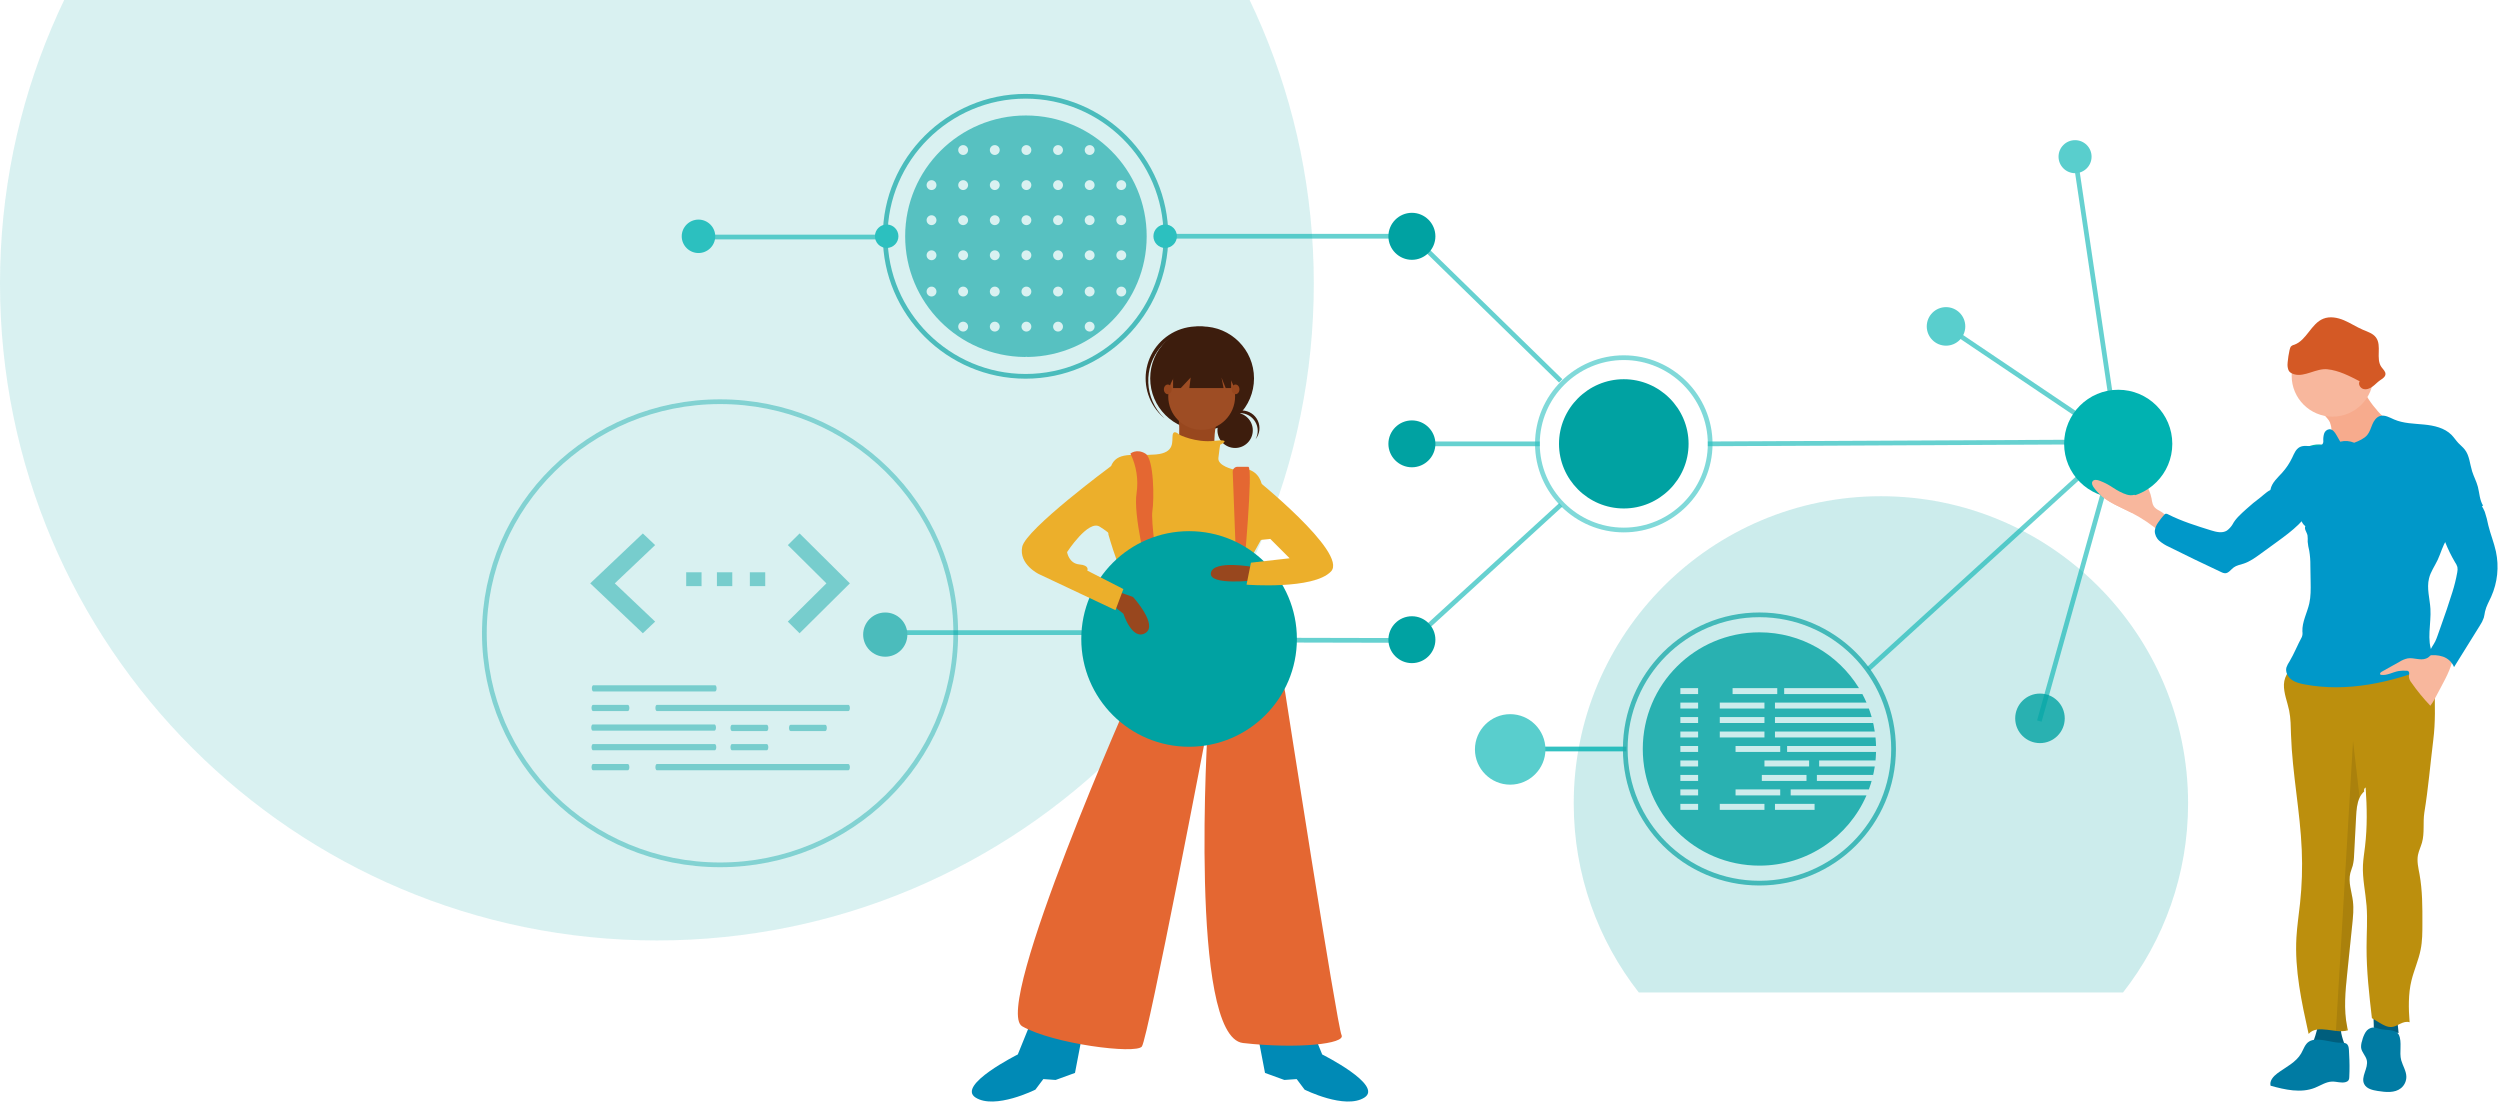 <svg width="529" height="234" viewBox="0 0 529 234" fill="none" xmlns="http://www.w3.org/2000/svg">
<path opacity="0.15" fill-rule="evenodd" clip-rule="evenodd" d="M139 199C215.768 199 278 136.768 278 60C278 -16.768 215.768 -79 139 -79C62.232 -79 0 -16.768 0 60C0 136.768 62.232 199 139 199Z" fill="#00A2A2"/>
<path opacity="0.2" fill-rule="evenodd" clip-rule="evenodd" d="M449.238 210C457.861 198.97 463 185.085 463 170C463 134.101 433.899 105 398 105C362.101 105 333 134.101 333 170C333 185.085 338.139 198.97 346.762 210H449.238Z" fill="#00A2A2"/>
<path opacity="0.6" d="M361.874 93.918L448.057 93.503" stroke="#00B2B1" stroke-linecap="square"/>
<path opacity="0.6" d="M395.677 141.259L448.057 93.503" stroke="#00B2B1" stroke-linecap="square"/>
<path opacity="0.8" d="M343.628 158.486H316.278" stroke="#00B2B1" stroke-linecap="square"/>
<path opacity="0.6" d="M247.49 133.862H187.171" stroke="#00B2B1" stroke-linecap="square"/>
<path opacity="0.6" d="M431.659 152.095L448.057 93.503" stroke="#00B2B1" stroke-linecap="square"/>
<path opacity="0.6" d="M439.082 33.152L448.056 93.503" stroke="#00B2B1" stroke-linecap="square"/>
<path opacity="0.6" d="M411.779 69.066L448.057 93.503" stroke="#00B2B1" stroke-linecap="square"/>
<path opacity="0.6" d="M329.885 80.243L298.913 49.987H246.549" stroke="#00B2B1" stroke-linecap="square"/>
<path opacity="0.6" d="M186.987 50.155H148.034" stroke="#00B2B1" stroke-linecap="square"/>
<path opacity="0.6" d="M329.885 107.176L298.874 135.52L251.612 135.411" stroke="#00B2B1" stroke-linecap="square"/>
<path opacity="0.6" d="M325.315 93.918H298.757" stroke="#00B2B1" stroke-linecap="square"/>
<path fill-rule="evenodd" clip-rule="evenodd" d="M298.758 98.878C296.023 98.878 293.785 96.645 293.785 93.917C293.785 91.189 296.023 88.957 298.758 88.957C301.493 88.957 303.73 91.189 303.73 93.917C303.73 96.645 301.493 98.878 298.758 98.878Z" fill="#00A2A2"/>
<path fill-rule="evenodd" clip-rule="evenodd" d="M298.758 140.318C296.023 140.318 293.785 138.085 293.785 135.357C293.785 132.629 296.023 130.397 298.758 130.397C301.493 130.397 303.73 132.629 303.73 135.357C303.73 138.085 301.493 140.318 298.758 140.318Z" fill="#00A2A2"/>
<path fill-rule="evenodd" clip-rule="evenodd" d="M298.758 54.977C296.023 54.977 293.785 52.739 293.785 50.004C293.785 47.269 296.023 45.031 298.758 45.031C301.493 45.031 303.73 47.269 303.73 50.004C303.73 52.739 301.493 54.977 298.758 54.977Z" fill="#00A2A2"/>
<path fill-rule="evenodd" clip-rule="evenodd" d="M343.594 107.592C336.054 107.592 329.884 101.439 329.884 93.917C329.884 86.396 336.054 80.242 343.594 80.242C351.134 80.242 357.303 86.396 357.303 93.917C357.303 101.439 351.134 107.592 343.594 107.592Z" fill="#00A2A2"/>
<path opacity="0.6" fill-rule="evenodd" clip-rule="evenodd" d="M343.593 112.15C333.54 112.15 325.314 103.945 325.314 93.917C325.314 83.889 333.54 75.684 343.593 75.684C353.647 75.684 361.872 83.889 361.872 93.917C361.872 103.945 353.647 112.15 343.593 112.15Z" stroke="#2CC0BF"/>
<path opacity="0.6" fill-rule="evenodd" clip-rule="evenodd" d="M217.487 75.537C217.392 75.509 217.291 75.494 217.187 75.494C217.08 75.494 216.976 75.51 216.879 75.54C202.861 75.429 191.532 64.031 191.532 49.987C191.532 35.875 202.972 24.434 217.085 24.434C231.198 24.434 242.638 35.875 242.638 49.987C242.638 63.966 231.414 75.323 217.487 75.537ZM229.529 69.114C229.529 68.538 229.996 68.071 230.572 68.071C231.148 68.071 231.615 68.538 231.615 69.114C231.615 69.69 231.148 70.157 230.572 70.157C229.996 70.157 229.529 69.69 229.529 69.114ZM203.803 68.071C203.227 68.071 202.76 68.538 202.76 69.114C202.76 69.69 203.227 70.157 203.803 70.157C204.379 70.157 204.846 69.69 204.846 69.114C204.846 68.538 204.379 68.071 203.803 68.071ZM210.495 68.071C209.919 68.071 209.452 68.538 209.452 69.114C209.452 69.69 209.919 70.157 210.495 70.157C211.071 70.157 211.538 69.69 211.538 69.114C211.538 68.538 211.071 68.071 210.495 68.071ZM222.837 69.114C222.837 68.538 223.303 68.071 223.88 68.071C224.456 68.071 224.923 68.538 224.923 69.114C224.923 69.69 224.456 70.157 223.88 70.157C223.303 70.157 222.837 69.69 222.837 69.114ZM216.144 69.114C216.144 68.538 216.611 68.071 217.187 68.071C217.763 68.071 218.23 68.538 218.23 69.114C218.23 69.69 217.763 70.157 217.187 70.157C216.611 70.157 216.144 69.69 216.144 69.114ZM210.495 60.649C209.919 60.649 209.452 61.116 209.452 61.692C209.452 62.268 209.919 62.735 210.495 62.735C211.071 62.735 211.538 62.268 211.538 61.692C211.538 61.116 211.071 60.649 210.495 60.649ZM202.76 61.692C202.76 61.116 203.227 60.649 203.803 60.649C204.379 60.649 204.846 61.116 204.846 61.692C204.846 62.268 204.379 62.735 203.803 62.735C203.227 62.735 202.76 62.268 202.76 61.692ZM197.111 60.649C196.535 60.649 196.068 61.116 196.068 61.692C196.068 62.268 196.535 62.735 197.111 62.735C197.687 62.735 198.154 62.268 198.154 61.692C198.154 61.116 197.687 60.649 197.111 60.649ZM222.837 61.692C222.837 61.116 223.303 60.649 223.88 60.649C224.456 60.649 224.923 61.116 224.923 61.692C224.923 62.268 224.456 62.735 223.88 62.735C223.303 62.735 222.837 62.268 222.837 61.692ZM217.187 60.649C216.611 60.649 216.144 61.116 216.144 61.692C216.144 62.268 216.611 62.735 217.187 62.735C217.763 62.735 218.23 62.268 218.23 61.692C218.23 61.116 217.763 60.649 217.187 60.649ZM236.221 61.692C236.221 61.116 236.688 60.649 237.264 60.649C237.84 60.649 238.307 61.116 238.307 61.692C238.307 62.268 237.84 62.735 237.264 62.735C236.688 62.735 236.221 62.268 236.221 61.692ZM230.572 60.649C229.996 60.649 229.529 61.116 229.529 61.692C229.529 62.268 229.996 62.735 230.572 62.735C231.148 62.735 231.615 62.268 231.615 61.692C231.615 61.116 231.148 60.649 230.572 60.649ZM209.452 54.015C209.452 53.439 209.919 52.972 210.495 52.972C211.071 52.972 211.538 53.439 211.538 54.015C211.538 54.591 211.071 55.058 210.495 55.058C209.919 55.058 209.452 54.591 209.452 54.015ZM203.803 52.972C203.227 52.972 202.76 53.439 202.76 54.015C202.76 54.591 203.227 55.058 203.803 55.058C204.379 55.058 204.846 54.591 204.846 54.015C204.846 53.439 204.379 52.972 203.803 52.972ZM196.068 54.015C196.068 53.439 196.535 52.972 197.111 52.972C197.687 52.972 198.154 53.439 198.154 54.015C198.154 54.591 197.687 55.058 197.111 55.058C196.535 55.058 196.068 54.591 196.068 54.015ZM223.88 52.972C223.303 52.972 222.837 53.439 222.837 54.015C222.837 54.591 223.303 55.058 223.88 55.058C224.456 55.058 224.923 54.591 224.923 54.015C224.923 53.439 224.456 52.972 223.88 52.972ZM216.144 54.015C216.144 53.439 216.611 52.972 217.187 52.972C217.763 52.972 218.23 53.439 218.23 54.015C218.23 54.591 217.763 55.058 217.187 55.058C216.611 55.058 216.144 54.591 216.144 54.015ZM237.264 52.972C236.688 52.972 236.221 53.439 236.221 54.015C236.221 54.591 236.688 55.058 237.264 55.058C237.84 55.058 238.307 54.591 238.307 54.015C238.307 53.439 237.84 52.972 237.264 52.972ZM229.529 54.015C229.529 53.439 229.996 52.972 230.572 52.972C231.148 52.972 231.615 53.439 231.615 54.015C231.615 54.591 231.148 55.058 230.572 55.058C229.996 55.058 229.529 54.591 229.529 54.015ZM210.495 45.549C209.919 45.549 209.452 46.016 209.452 46.592C209.452 47.169 209.919 47.635 210.495 47.635C211.071 47.635 211.538 47.169 211.538 46.592C211.538 46.016 211.071 45.549 210.495 45.549ZM202.76 46.592C202.76 46.016 203.227 45.549 203.803 45.549C204.379 45.549 204.846 46.016 204.846 46.592C204.846 47.169 204.379 47.635 203.803 47.635C203.227 47.635 202.76 47.169 202.76 46.592ZM197.111 45.549C196.535 45.549 196.068 46.016 196.068 46.592C196.068 47.169 196.535 47.635 197.111 47.635C197.687 47.635 198.154 47.169 198.154 46.592C198.154 46.016 197.687 45.549 197.111 45.549ZM222.837 46.592C222.837 46.016 223.303 45.549 223.88 45.549C224.456 45.549 224.923 46.016 224.923 46.592C224.923 47.169 224.456 47.635 223.88 47.635C223.303 47.635 222.837 47.169 222.837 46.592ZM217.187 45.549C216.611 45.549 216.144 46.016 216.144 46.592C216.144 47.169 216.611 47.635 217.187 47.635C217.763 47.635 218.23 47.169 218.23 46.592C218.23 46.016 217.763 45.549 217.187 45.549ZM236.221 46.592C236.221 46.016 236.688 45.549 237.264 45.549C237.84 45.549 238.307 46.016 238.307 46.592C238.307 47.169 237.84 47.635 237.264 47.635C236.688 47.635 236.221 47.169 236.221 46.592ZM230.572 45.549C229.996 45.549 229.529 46.016 229.529 46.592C229.529 47.169 229.996 47.635 230.572 47.635C231.148 47.635 231.615 47.169 231.615 46.592C231.615 46.016 231.148 45.549 230.572 45.549ZM209.452 39.17C209.452 38.594 209.919 38.127 210.495 38.127C211.071 38.127 211.538 38.594 211.538 39.17C211.538 39.746 211.071 40.213 210.495 40.213C209.919 40.213 209.452 39.746 209.452 39.17ZM203.803 38.127C203.227 38.127 202.76 38.594 202.76 39.17C202.76 39.746 203.227 40.213 203.803 40.213C204.379 40.213 204.846 39.746 204.846 39.17C204.846 38.594 204.379 38.127 203.803 38.127ZM196.068 39.17C196.068 38.594 196.535 38.127 197.111 38.127C197.687 38.127 198.154 38.594 198.154 39.17C198.154 39.746 197.687 40.213 197.111 40.213C196.535 40.213 196.068 39.746 196.068 39.17ZM223.88 38.127C223.303 38.127 222.837 38.594 222.837 39.17C222.837 39.746 223.303 40.213 223.88 40.213C224.456 40.213 224.923 39.746 224.923 39.17C224.923 38.594 224.456 38.127 223.88 38.127ZM216.144 39.17C216.144 38.594 216.611 38.127 217.187 38.127C217.763 38.127 218.23 38.594 218.23 39.17C218.23 39.746 217.763 40.213 217.187 40.213C216.611 40.213 216.144 39.746 216.144 39.17ZM237.264 38.127C236.688 38.127 236.221 38.594 236.221 39.17C236.221 39.746 236.688 40.213 237.264 40.213C237.84 40.213 238.307 39.746 238.307 39.17C238.307 38.594 237.84 38.127 237.264 38.127ZM229.529 39.17C229.529 38.594 229.996 38.127 230.572 38.127C231.148 38.127 231.615 38.594 231.615 39.17C231.615 39.746 231.148 40.213 230.572 40.213C229.996 40.213 229.529 39.746 229.529 39.17ZM210.495 30.705C209.919 30.705 209.452 31.172 209.452 31.748C209.452 32.324 209.919 32.791 210.495 32.791C211.071 32.791 211.538 32.324 211.538 31.748C211.538 31.172 211.071 30.705 210.495 30.705ZM202.76 31.748C202.76 31.172 203.227 30.705 203.803 30.705C204.379 30.705 204.846 31.172 204.846 31.748C204.846 32.324 204.379 32.791 203.803 32.791C203.227 32.791 202.76 32.324 202.76 31.748ZM222.837 31.748C222.837 31.172 223.303 30.705 223.88 30.705C224.456 30.705 224.923 31.172 224.923 31.748C224.923 32.324 224.456 32.791 223.88 32.791C223.303 32.791 222.837 32.324 222.837 31.748ZM217.187 30.705C216.611 30.705 216.144 31.172 216.144 31.748C216.144 32.324 216.611 32.791 217.187 32.791C217.763 32.791 218.23 32.324 218.23 31.748C218.23 31.172 217.763 30.705 217.187 30.705ZM230.572 30.705C229.996 30.705 229.529 31.172 229.529 31.748C229.529 32.324 229.996 32.791 230.572 32.791C231.148 32.791 231.615 32.324 231.615 31.748C231.615 31.172 231.148 30.705 230.572 30.705Z" fill="#00A2A2"/>
<path fill-rule="evenodd" clip-rule="evenodd" d="M217.011 79.63C200.674 79.63 187.307 66.296 187.307 50C187.307 33.704 200.674 20.371 217.011 20.371C233.348 20.371 246.714 33.704 246.714 50C246.714 66.296 233.348 79.63 217.011 79.63Z" stroke="#4BBCBC"/>
<path fill-rule="evenodd" clip-rule="evenodd" d="M246.549 52.474C245.181 52.474 244.062 51.355 244.062 49.987C244.062 48.62 245.181 47.501 246.549 47.501C247.916 47.501 249.035 48.62 249.035 49.987C249.035 51.355 247.916 52.474 246.549 52.474Z" fill="#2CC0BF"/>
<path fill-rule="evenodd" clip-rule="evenodd" d="M187.622 52.474C186.254 52.474 185.135 51.355 185.135 49.987C185.135 48.62 186.254 47.501 187.622 47.501C188.989 47.501 190.108 48.62 190.108 49.987C190.108 51.355 188.989 52.474 187.622 52.474Z" fill="#2CC0BF"/>
<path fill-rule="evenodd" clip-rule="evenodd" d="M439.082 36.646C437.152 36.646 435.588 35.082 435.588 33.152C435.588 31.222 437.152 29.658 439.082 29.658C441.012 29.658 442.577 31.222 442.577 33.152C442.577 35.082 441.012 36.646 439.082 36.646Z" fill="#59CECD"/>
<path d="M492.77 139.723C490.388 139.723 488.458 137.792 488.458 135.411C488.458 133.029 490.388 131.099 492.77 131.099C495.151 131.099 497.082 133.029 497.082 135.411C497.082 137.792 495.151 139.723 492.77 139.723Z" fill="#00A2A2"/>
<path d="M490.666 105.69C487.449 105.69 484.842 103.082 484.842 99.866C484.842 96.65 487.449 94.042 490.666 94.042C493.882 94.042 496.49 96.65 496.49 99.866C496.49 103.082 493.882 105.69 490.666 105.69Z" fill="#00B2B1"/>
<path fill-rule="evenodd" clip-rule="evenodd" d="M411.778 73.143C409.526 73.143 407.701 71.317 407.701 69.066C407.701 66.814 409.526 64.989 411.778 64.989C414.029 64.989 415.854 66.814 415.854 69.066C415.854 71.317 414.029 73.143 411.778 73.143Z" fill="#59CECD"/>
<path opacity="0.8" fill-rule="evenodd" clip-rule="evenodd" d="M372.296 133.801C381.157 133.801 388.927 138.47 393.281 145.483L393.355 145.602L377.532 145.603V146.864L394.078 146.863C394.391 147.45 394.682 148.051 394.949 148.665L375.582 148.665V149.927H395.455C395.673 150.517 395.869 151.117 396.043 151.727L375.582 151.728V152.99L396.365 152.99L396.265 152.566L396.043 151.728C396.35 152.81 396.586 153.923 396.744 155.06L396.705 154.791L375.582 154.791V156.053L396.861 156.052L396.862 156.061C396.919 156.653 396.956 157.25 396.971 157.854L378.153 157.854V159.115L396.971 159.116C396.961 159.518 396.942 159.918 396.912 160.315L396.861 160.916L384.932 160.917V162.178L396.705 162.178C396.452 163.861 396.03 165.489 395.455 167.043L378.908 167.043V168.304L394.949 168.304C391.152 177.051 382.438 183.168 372.296 183.168C358.663 183.168 347.612 172.117 347.612 158.485C347.612 144.852 358.663 133.801 372.296 133.801ZM383.965 170.105H375.583V171.367H383.965V170.105ZM373.358 170.105H363.906V171.367H373.358V170.105ZM359.319 170.105H355.566V171.367H359.319V170.105ZM376.694 167.042H367.243V168.304H376.694V167.042ZM359.319 167.042H355.566V168.304H359.319V167.042ZM396.365 163.98L384.452 163.98V165.241L396.043 165.242C396.122 164.964 396.196 164.685 396.265 164.403L396.365 163.98ZM382.255 163.98H372.803V165.241H382.255V163.98ZM359.319 163.98H355.566V165.241H359.319V163.98ZM382.81 160.917H373.358V162.178H382.81V160.917ZM359.319 160.917H355.566V162.178H359.319V160.917ZM376.694 157.854H367.243V159.115H376.694V157.854ZM359.319 157.854H355.566V159.115H359.319V157.854ZM373.358 154.791H363.906V156.052H373.358V154.791ZM359.319 154.791H355.566V156.052H359.319V154.791ZM373.358 151.728H363.906V152.989H373.358V151.728ZM359.319 151.728H355.566V152.989H359.319V151.728ZM373.358 148.665H363.906V149.926H373.358V148.665ZM359.319 148.665H355.566V149.926H359.319V148.665ZM376.067 145.602H366.615V146.863H376.067V145.602ZM359.319 145.602H355.566V146.863H359.319V145.602Z" fill="#00A2A2"/>
<path opacity="0.8" fill-rule="evenodd" clip-rule="evenodd" d="M372.293 186.871C387.97 186.871 400.679 174.162 400.679 158.485C400.679 142.808 387.97 130.099 372.293 130.099C356.616 130.099 343.907 142.808 343.907 158.485C343.907 174.162 356.616 186.871 372.293 186.871Z" stroke="#21ADAD"/>
<path opacity="0.8" fill-rule="evenodd" clip-rule="evenodd" d="M431.658 157.242C428.764 157.242 426.417 154.896 426.417 152.001C426.417 149.106 428.764 146.759 431.658 146.759C434.553 146.759 436.9 149.106 436.9 152.001C436.9 154.896 434.553 157.242 431.658 157.242Z" fill="#00A2A2"/>
<path d="M455.523 106.673C455.403 106.282 455.318 105.881 455.27 105.475C455.053 104.281 454.501 103.18 453.959 102.092C453.873 101.869 453.724 101.676 453.53 101.536C453.155 101.37 452.715 101.505 452.498 101.852C452.302 102.199 452.223 102.601 452.276 102.997C452.305 103.436 452.372 103.938 452.063 104.248C451.934 104.362 451.78 104.444 451.613 104.487C450.615 104.803 449.508 104.521 448.566 104.052C447.625 103.582 446.786 102.924 445.858 102.428C445.367 102.171 444.862 101.942 444.344 101.743C443.809 101.526 443.067 101.387 442.767 101.879C442.528 102.272 442.767 102.774 443.043 103.15C443.51 103.799 444.053 104.39 444.66 104.91C446.463 106.464 448.742 107.329 450.862 108.41C453.236 109.621 455.449 111.126 457.449 112.888C457.643 112.658 457.759 112.373 457.782 112.073C457.941 111.224 458.643 109.508 457.935 108.772C457.159 107.964 455.952 107.911 455.523 106.673Z" fill="#F8B79D"/>
<path fill-rule="evenodd" clip-rule="evenodd" d="M488.888 220.915C490.664 222.301 492.914 222.932 495.152 222.672C495.618 222.615 496.15 222.449 496.303 222.006C496.359 221.738 496.329 221.458 496.217 221.208C495.865 220.371 495.594 219.502 495.408 218.613C495.292 217.804 495.322 216.843 494.663 216.357C493.712 215.655 491.223 215.692 490.604 216.78C490.458 217.013 489.526 221.451 488.888 220.915Z" fill="#005E7D"/>
<path fill-rule="evenodd" clip-rule="evenodd" d="M502.291 216.99C502.245 217.168 502.278 217.357 502.382 217.509C502.486 217.661 502.651 217.76 502.833 217.781C504.361 218.254 505.946 218.52 507.544 218.57L507.212 215.369C507.225 215.225 507.174 215.081 507.072 214.978C506.97 214.874 506.828 214.82 506.683 214.83C505.764 214.677 503.835 214.055 502.953 214.375C501.962 214.734 502.311 216.035 502.291 216.99Z" fill="#005E7D"/>
<path d="M492.999 89.333C493.257 90.004 493.385 90.719 493.375 91.439C493.458 94.017 493.016 96.802 491.219 98.651C493.235 98.049 495.501 98.412 497.404 97.514C498.286 97.098 499.028 96.436 499.853 95.92C501.323 95.002 503.036 94.556 504.567 93.738C506.097 92.919 507.514 91.538 507.601 89.809C506.936 89.11 505.868 89.01 504.996 88.588C504.058 88.129 503.363 87.29 502.7 86.482C501.919 85.59 501.235 84.619 500.658 83.584C500.078 82.541 499.845 81.341 499.992 80.157C498.292 80.463 497.058 81.947 495.451 82.582C494.826 82.829 494.15 82.942 493.542 83.225C492.673 83.624 490.913 84.981 490.88 86.046C490.883 87.207 492.547 88.308 492.999 89.333Z" fill="#F8B79D"/>
<path opacity="0.174" d="M492.999 89.333C493.257 90.004 493.385 90.719 493.375 91.439C493.458 94.017 493.016 96.802 491.219 98.651C493.235 98.049 495.501 98.412 497.404 97.514C498.286 97.098 499.028 96.436 499.853 95.92C501.323 95.002 503.036 94.556 504.567 93.738C506.097 92.919 507.514 91.538 507.601 89.809C506.936 89.11 505.868 89.01 504.996 88.588C504.058 88.129 503.363 87.29 502.7 86.482C501.919 85.59 501.235 84.619 500.658 83.584C500.078 82.541 499.845 81.341 499.992 80.157C498.292 80.463 497.058 81.947 495.451 82.582C494.826 82.829 494.15 82.942 493.542 83.225C492.673 83.624 490.913 84.981 490.88 86.046C490.883 87.207 492.547 88.308 492.999 89.333Z" fill="#F3753F"/>
<path d="M514.888 156.523C514.259 161.593 513.823 166.863 512.995 171.91C512.662 174.023 513.075 176.235 512.493 178.298C512.243 179.179 511.827 180.008 511.644 180.903C511.381 182.267 511.727 183.661 511.977 185.025C512.589 188.435 512.589 191.925 512.579 195.391C512.579 197.258 512.579 199.141 512.203 200.974C511.757 203.199 510.799 205.299 510.264 207.488C509.575 210.282 509.641 213.45 509.874 216.317C509.249 216.091 508.544 216.317 507.951 216.6C507.359 216.883 506.76 217.266 506.098 217.309C505.203 217.392 504.362 216.92 503.59 216.46C502.998 216.111 502.482 215.795 501.893 215.436C501.318 210.445 500.742 205.435 500.765 200.408C500.765 197.487 500.995 194.56 500.765 191.645C500.536 188.731 499.867 185.91 500.003 183.028C500.067 181.718 500.29 180.427 500.439 179.126C500.932 174.914 500.865 170.875 500.569 166.647C500.28 166.72 500.163 167.186 500.27 167.462C499.847 167.845 499.507 168.31 499.271 168.829C498.739 169.994 498.626 171.404 498.556 172.708L498.127 180.849C498.116 181.624 498.02 182.395 497.841 183.148C497.691 183.684 497.465 184.19 497.329 184.729C496.84 186.678 497.625 188.688 497.874 190.68C498.077 192.344 497.904 194.007 497.734 195.651L496.667 206.004C496.277 209.77 495.898 213.616 496.667 217.315C496.716 217.545 496.766 217.778 496.826 218.011C496.643 218.064 496.456 218.106 496.267 218.137C495.605 218.23 494.933 218.23 494.271 218.137C493.652 218.074 493.027 217.968 492.415 217.894C490.944 217.728 489.477 217.665 488.502 218.776C487.019 212.049 485.528 205.219 485.924 198.342C486.064 195.92 486.436 193.515 486.692 191.103C487.092 187.37 487.212 183.612 487.052 179.861C486.719 171.724 485.056 163.676 484.78 155.535C484.723 153.798 484.73 152.045 484.384 150.342C484.004 148.495 483.216 146.682 483.279 144.809C483.342 142.936 484.71 140.857 486.606 140.96C491.839 141.249 496.62 138.362 501.84 137.869C504.209 137.643 506.617 137.307 508.963 137.729C511.308 138.152 513.644 139.479 514.565 141.675C515.064 142.87 515.104 144.194 515.141 145.484C515.247 149.171 515.344 152.867 514.888 156.523Z" fill="#BC8F0D"/>
<path fill-rule="evenodd" clip-rule="evenodd" d="M488.599 220.39C487.734 220.922 487.438 222.01 486.935 222.891C485.834 224.811 483.672 225.796 481.895 227.113C481.043 227.749 480.185 228.71 480.454 229.738C483.529 230.593 486.875 231.355 489.84 230.174C491.041 229.695 492.168 228.903 493.456 228.863C494.437 228.833 495.452 229.246 496.374 228.963C496.606 228.909 496.812 228.773 496.953 228.58C497.061 228.376 497.113 228.146 497.106 227.915C497.186 226.344 497.178 224.77 497.082 223.201C496.989 221.667 497.195 220.582 495.445 220.649C493.436 220.736 490.342 219.315 488.599 220.39Z" fill="#007BA3"/>
<path fill-rule="evenodd" clip-rule="evenodd" d="M503.329 217.662C502.966 217.517 502.582 217.43 502.192 217.406C501.519 217.459 500.912 217.829 500.558 218.404C500.214 218.972 499.965 219.592 499.82 220.24C499.65 220.714 499.579 221.218 499.613 221.721C499.743 222.672 500.585 223.384 500.808 224.322C501.21 226.016 499.477 227.842 500.269 229.399C500.771 230.397 502.032 230.677 503.133 230.85C504.817 231.116 506.729 231.325 508.054 230.251C508.774 229.658 509.189 228.772 509.185 227.839C509.165 226.615 508.43 225.527 508.097 224.349C507.634 222.686 508.33 220.483 507.594 218.963C506.966 217.662 504.67 218.091 503.329 217.662Z" fill="#007BA3"/>
<path d="M493.562 88.162C498.337 88.162 502.208 84.291 502.208 79.516C502.208 74.74 498.337 70.869 493.562 70.869C488.787 70.869 484.915 74.74 484.915 79.516C484.915 84.291 488.787 88.162 493.562 88.162Z" fill="#F8B79D"/>
<path fill-rule="evenodd" clip-rule="evenodd" d="M498.146 93.685C497.214 93.288 496.177 93.21 495.195 93.462L494.407 92.088C494.074 91.482 493.578 90.797 492.883 90.824C492.366 90.891 491.935 91.253 491.782 91.752C491.637 92.24 491.579 92.75 491.609 93.259C491.655 93.58 491.542 93.904 491.306 94.127C491.177 94.198 491.034 94.241 490.887 94.254C490.349 94.348 489.805 94.402 489.26 94.413C488.355 94.413 487.387 94.194 486.598 94.62C485.81 95.046 485.444 95.95 485.061 96.782C484.503 97.967 483.775 99.063 482.899 100.036C481.924 101.117 480.716 102.142 480.44 103.572C480.324 104.181 480.876 104.634 481.315 105.073C483.062 106.806 485.497 107.871 486.791 109.967C487.094 110.456 487.34 111.008 487.806 111.344C487.517 111.973 488.139 112.618 488.269 113.293C488.32 113.735 488.332 114.18 488.305 114.624C488.363 115.274 488.474 115.919 488.638 116.551C488.808 117.582 488.887 118.626 488.874 119.671L488.931 123.171C488.954 124.681 488.977 126.205 488.648 127.679C488.199 129.675 487.101 131.588 487.187 133.641C487.251 134.026 487.212 134.42 487.074 134.785C486.166 136.449 485.451 138.292 484.476 139.935C484.198 140.334 483.974 140.768 483.81 141.226C483.551 142.174 484.083 143.202 484.868 143.794C485.654 144.387 486.645 144.63 487.61 144.813C496.572 146.529 505.878 144.463 514.348 141.07C514.571 141 514.778 140.887 514.957 140.737C515.576 140.135 515.09 139.12 514.737 138.335C513.407 135.411 514.468 132.014 514.278 128.82C514.152 126.668 513.453 124.495 513.979 122.393C514.311 120.989 515.2 119.778 515.815 118.467C516.481 117.046 516.853 115.473 517.725 114.175C518.378 113.283 519.141 112.479 519.997 111.78L525.403 106.962C524.688 105.801 524.658 104.344 524.322 103.023C524.029 101.886 523.447 100.841 523.098 99.723C522.612 98.166 522.546 96.396 521.541 95.122C521.145 94.613 520.629 94.217 520.187 93.748C519.681 93.209 519.282 92.58 518.766 92.051C517.272 90.521 515.02 90.035 512.894 89.829C510.768 89.623 508.569 89.613 506.6 88.761C505.635 88.345 504.604 87.716 503.606 88.029C502.814 88.275 502.305 89.05 501.982 89.819C501.659 90.587 501.433 91.416 500.904 92.058C500.252 92.823 499.098 93.329 498.146 93.685Z" fill="#0098C9"/>
<path fill-rule="evenodd" clip-rule="evenodd" d="M472.42 110.945C472.107 111.463 471.696 111.915 471.209 112.275C470.211 112.891 468.943 112.565 467.829 112.219C464.738 111.257 461.628 110.293 458.743 108.825C458.6 108.73 458.428 108.688 458.257 108.709C458.124 108.752 458.008 108.836 457.925 108.948C457.471 109.451 457.054 109.986 456.677 110.549C456.279 111.071 456.028 111.69 455.952 112.342C455.957 113.145 456.307 113.908 456.913 114.435C457.515 114.948 458.187 115.372 458.91 115.695C462.589 117.532 466.293 119.321 470.021 121.062C470.26 121.195 470.524 121.276 470.797 121.301C471.555 121.318 472.037 120.529 472.643 120.077C473.248 119.624 474.044 119.498 474.766 119.259C476.07 118.829 477.204 118.011 478.315 117.202L481.868 114.621C484.982 112.359 488.253 109.893 489.613 106.304L485.288 104.88C483.991 104.451 482.627 103.798 481.28 103.549C480.282 103.356 479.08 104.673 478.332 105.236C477.28 106.016 476.268 106.85 475.301 107.734C474.343 108.612 473.026 109.737 472.42 110.945Z" fill="#0098C9"/>
<path d="M513.358 139.346C512.137 139.832 510.753 139.1 509.458 139.316C508.852 139.452 508.273 139.692 507.748 140.025L503.969 142.138C503.736 142.264 503.483 142.573 503.686 142.74C503.745 142.778 503.812 142.801 503.883 142.806C505.143 142.969 506.321 142.201 507.575 141.988C508.127 141.913 508.684 141.892 509.239 141.925C509.33 141.919 509.422 141.933 509.508 141.965C509.696 142.072 509.805 142.278 509.788 142.493C509.788 142.706 509.725 142.913 509.718 143.126C509.756 143.616 509.948 144.082 510.267 144.456C511.47 146.183 512.804 147.813 514.259 149.334C514.628 148.867 514.947 148.363 515.211 147.83L516.455 145.501C517.746 143.099 519.067 140.607 519.273 137.889C518.341 137.593 516.611 136.612 515.65 137.127C514.688 137.643 514.465 138.99 513.358 139.346Z" fill="#F8B79D"/>
<path fill-rule="evenodd" clip-rule="evenodd" d="M492.467 78.135C494.902 78.394 497.125 79.546 499.304 80.677C498.931 81.262 499.404 82.104 500.066 82.303C500.728 82.503 501.453 82.22 502.015 81.811C502.578 81.402 503.04 80.873 503.606 80.48C504.091 80.148 504.71 79.795 504.763 79.203C504.817 78.611 504.258 78.155 503.908 77.662C502.654 75.903 504.041 73.148 502.757 71.408C502.112 70.536 500.991 70.207 499.996 69.781C498.619 69.195 497.364 68.35 495.984 67.768C494.603 67.186 493.013 66.883 491.622 67.436C489.02 68.47 488.089 72.027 485.447 72.955C485.163 73.011 484.905 73.158 484.712 73.374C484.379 73.88 483.964 76.871 484.047 77.486C484.173 78.514 484.456 78.893 485.467 79.2C487.63 79.845 490.152 77.885 492.467 78.135Z" fill="#D45925"/>
<path fill-rule="evenodd" clip-rule="evenodd" d="M523.997 105.721C524.779 106.432 525.388 107.313 525.777 108.296C526.092 109.236 526.343 110.197 526.529 111.171C526.984 113.04 527.736 114.83 528.139 116.707C528.824 119.913 528.475 123.253 527.141 126.248C526.668 127.293 526.076 128.298 525.83 129.419C525.737 129.848 525.694 130.294 525.57 130.716C525.367 131.306 525.085 131.865 524.732 132.38L519.276 141.159C518.852 140.123 518.004 139.318 516.947 138.95C515.897 138.596 514.772 138.528 513.687 138.754C514.093 138.115 514.272 137.4 514.685 136.758C514.911 136.417 515.119 136.064 515.307 135.7C515.493 135.305 515.655 134.9 515.793 134.486L516.508 132.466C517.346 130.107 518.171 127.749 518.907 125.353C519.35 123.958 519.701 122.536 519.958 121.095C520.038 120.728 520.047 120.35 519.985 119.98C519.873 119.615 519.702 119.271 519.479 118.962C518.685 117.616 517.997 116.21 517.42 114.757C516.987 113.742 516.551 112.601 516.94 111.57C517.188 111.024 517.554 110.54 518.012 110.153C519.825 108.445 521.834 106.958 523.997 105.721Z" fill="#0098C9"/>
<path opacity="0.1" d="M496.27 218.131L496.669 217.309C495.904 213.616 496.283 209.77 496.669 205.998L497.737 195.644C497.907 193.981 498.07 192.317 497.877 190.674C497.627 188.678 496.842 186.682 497.331 184.722C497.468 184.183 497.694 183.677 497.843 183.142C498.022 182.388 498.118 181.617 498.13 180.843L498.559 172.702C498.629 171.398 498.742 169.987 499.274 168.823V168.6L497.903 156.803L494.284 218.131H496.27Z" fill="black"/>
<path fill-rule="evenodd" clip-rule="evenodd" d="M448.215 105.363C454.536 105.363 459.66 100.238 459.66 93.917C459.66 87.596 454.536 82.472 448.215 82.472C441.894 82.472 436.77 87.596 436.77 93.917C436.77 100.238 441.894 105.363 448.215 105.363Z" fill="#00B2B1"/>
<path d="M451.604 104.699C450.606 105.015 449.508 104.52 448.566 104.051C447.625 103.582 446.786 102.924 445.858 102.428C445.367 102.17 444.862 101.942 444.344 101.742C443.809 101.526 443.067 101.386 442.767 101.879C442.528 102.271 442.767 102.774 443.043 103.15C443.51 103.799 444.053 104.39 444.66 104.91C446.463 106.463 448.742 107.328 450.862 108.41C453.236 109.621 452.197 104.628 451.604 104.699Z" fill="#F8B79D"/>
<path fill-rule="evenodd" clip-rule="evenodd" d="M261.353 94.791C263.418 94.791 265.092 93.117 265.092 91.052C265.092 88.987 263.418 87.314 261.353 87.314C259.288 87.314 257.614 88.987 257.614 91.052C257.614 93.117 259.288 94.791 261.353 94.791Z" fill="#3D1D0D"/>
<path fill-rule="evenodd" clip-rule="evenodd" d="M262.396 87.416C263.712 87.416 264.931 88.109 265.606 89.239C266.281 90.369 266.312 91.771 265.687 92.93C266.571 91.824 266.754 90.313 266.16 89.028C265.566 87.743 264.297 86.903 262.882 86.86C261.467 86.816 260.148 87.576 259.477 88.822C260.185 87.933 261.259 87.416 262.396 87.416Z" fill="#3D1D0D"/>
<path fill-rule="evenodd" clip-rule="evenodd" d="M254.366 91.044C260.432 91.044 265.349 86.127 265.349 80.061C265.349 73.996 260.432 69.078 254.366 69.078C248.3 69.078 243.383 73.996 243.383 80.061C243.383 86.127 248.3 91.044 254.366 91.044Z" fill="#3D1D0D"/>
<path fill-rule="evenodd" clip-rule="evenodd" d="M245.747 73.247C249.68 68.823 256.413 68.313 260.968 72.095C260.878 72.01 260.789 71.924 260.696 71.841C257.763 69.234 253.663 68.389 249.938 69.625C246.214 70.862 243.433 73.991 242.641 77.834C241.85 81.677 243.169 85.651 246.101 88.258C246.195 88.341 246.291 88.419 246.386 88.498C242.096 84.418 241.814 77.672 245.747 73.247Z" fill="#3D1D0D"/>
<path d="M218.159 216.234L215.367 223.122C215.367 223.122 202.336 229.637 206.432 232.243C210.527 234.849 219.09 230.568 219.09 230.568L220.766 228.334L223.372 228.52L227.467 227.031L229.143 218.282L218.159 216.234Z" fill="#008AB6"/>
<path d="M276.984 216.234L279.776 223.122C279.776 223.122 292.807 229.637 288.712 232.243C284.616 234.849 276.053 230.568 276.053 230.568L274.378 228.334L271.771 228.52L267.676 227.031L266.001 218.282L276.984 216.234Z" fill="#008AB6"/>
<path d="M249.247 86.111C249.247 86.111 250.178 94.674 248.689 95.605C247.199 96.536 257.252 97.839 257.252 97.839C257.252 97.839 255.763 88.531 259.486 86.111H249.247Z" fill="#98471E"/>
<path d="M254.273 90.951C258.18 90.951 261.347 87.784 261.347 83.878C261.347 79.971 258.18 76.804 254.273 76.804C250.366 76.804 247.199 79.971 247.199 83.878C247.199 87.784 250.366 90.951 254.273 90.951Z" fill="#9E4D24"/>
<path d="M258.183 94.116C258.183 94.116 260.955 92.822 256.963 93.282C252.971 93.744 249.526 91.975 249.526 91.975C249.526 91.975 248.317 90.765 248.131 92.068C247.945 93.371 248.689 95.791 244.594 96.164C240.498 96.536 236.775 95.419 235.286 98.211C233.797 101.004 234.541 113.104 234.541 113.104C234.541 113.104 237.334 123.156 239.568 124.645C241.801 126.135 261.348 124.087 261.348 124.087L266.932 114.035V102.307C266.932 102.307 266.188 98.211 260.975 99.328C260.975 99.328 257.625 98.584 257.811 96.908C257.997 95.233 258.183 94.116 258.183 94.116Z" fill="#ECAF2B"/>
<path fill-rule="evenodd" clip-rule="evenodd" d="M245.897 119.433L244.221 118.316L242.36 119.433C242.36 119.433 241.801 123.715 239.567 124.646L240.498 130.975C240.498 130.975 238.264 139.166 239.94 145.495C239.94 145.495 209.782 213.442 216.298 217.165C222.813 220.888 240.312 223.122 241.615 221.447C242.918 219.771 255.577 153.5 255.577 153.5C255.577 153.5 251.481 219.399 263.023 220.702C274.564 222.005 284.803 220.888 283.872 219.027C282.941 217.165 271.958 146.612 271.958 146.612C271.958 146.612 268.794 130.044 262.464 126.693L263.365 120.455L261.534 120.178L258.741 121.109C258.741 121.109 252.226 124.087 245.897 119.433Z" fill="#E46732"/>
<path fill-rule="evenodd" clip-rule="evenodd" d="M239.195 95.978C240.467 98.574 240.922 101.495 240.498 104.355C239.754 109.009 242.732 120.55 242.732 120.55L244.966 119.992C244.966 119.992 243.477 110.312 243.849 108.078C244.221 105.844 244.221 97.095 242.36 95.978C240.498 94.861 239.195 95.978 239.195 95.978Z" fill="#E46732"/>
<path fill-rule="evenodd" clip-rule="evenodd" d="M260.844 99.847L261.626 120.457L263.116 121.388C263.116 121.388 265.257 98.77 264.14 98.77H261.867C261.586 98.77 261.318 98.885 261.124 99.089C260.931 99.292 260.83 99.566 260.844 99.847Z" fill="#E46732"/>
<path d="M243.757 120.085C244.271 120.085 244.687 119.668 244.687 119.154C244.687 118.64 244.271 118.223 243.757 118.223C243.243 118.223 242.826 118.64 242.826 119.154C242.826 119.668 243.243 120.085 243.757 120.085Z" fill="#6C63FF"/>
<path d="M262.371 121.016C262.885 121.016 263.301 120.599 263.301 120.085C263.301 119.571 262.885 119.154 262.371 119.154C261.857 119.154 261.44 119.571 261.44 120.085C261.44 120.599 261.857 121.016 262.371 121.016Z" fill="#6C63FF"/>
<path fill-rule="evenodd" clip-rule="evenodd" d="M248.224 75.035V82.109H249.862L251.947 79.875L251.668 82.109H258.909L258.462 79.875L259.356 82.109H260.51V75.035H248.224Z" fill="#3D1D0D"/>
<path d="M247.107 83.412C247.564 83.412 247.935 82.954 247.935 82.388C247.935 81.823 247.564 81.364 247.107 81.364C246.649 81.364 246.278 81.823 246.278 82.388C246.278 82.954 246.649 83.412 247.107 83.412Z" fill="#98471E"/>
<path d="M261.441 83.412C261.899 83.412 262.27 82.954 262.27 82.388C262.27 81.823 261.899 81.364 261.441 81.364C260.983 81.364 260.612 81.823 260.612 82.388C260.612 82.954 260.983 83.412 261.441 83.412Z" fill="#98471E"/>
<path fill-rule="evenodd" clip-rule="evenodd" d="M251.611 158.016C264.209 158.016 274.422 147.803 274.422 135.205C274.422 122.606 264.209 112.393 251.611 112.393C239.012 112.393 228.799 122.606 228.799 135.205C228.799 147.803 239.012 158.016 251.611 158.016Z" fill="#00A2A2"/>
<path d="M265.257 119.992C265.257 119.992 256.787 118.41 256.228 121.202C255.67 123.994 265.629 122.784 265.629 122.784L265.257 119.992Z" fill="#98471E"/>
<path d="M265.071 100.817C265.071 100.817 285.362 117.013 281.639 120.922C277.916 124.831 263.768 123.715 263.768 123.715L264.699 119.061L272.89 118.13L268.794 114.034L265.071 114.407L265.071 100.817Z" fill="#ECAF2B"/>
<path d="M235.1 127.81L237.706 129.858C237.706 129.858 239.568 135.629 242.36 133.953C245.153 132.278 239.754 126.321 239.754 126.321L236.589 125.204L235.1 127.81Z" fill="#98471E"/>
<path d="M237.706 97.839L235.106 98.621C235.106 98.621 217.042 111.987 216.298 115.71C215.553 119.433 219.835 121.481 219.835 121.481L236.03 129.113L237.706 124.646L230.073 120.736C230.073 120.736 230.632 119.62 228.398 119.433C226.164 119.247 225.792 116.827 225.792 116.827C225.792 116.827 230.259 109.939 232.679 111.429C235.099 112.918 235.844 114.035 235.844 114.035L237.706 97.839Z" fill="#ECAF2B"/>
<path opacity="0.4" fill-rule="evenodd" clip-rule="evenodd" d="M152.364 183C124.82 183 102.492 161.062 102.492 134C102.492 106.938 124.82 85 152.364 85C179.908 85 202.236 106.938 202.236 134C202.236 161.062 179.908 183 152.364 183Z" stroke="#00A2A2"/>
<path opacity="0.45" fill-rule="evenodd" clip-rule="evenodd" d="M179.523 161.669C179.696 161.669 179.836 161.964 179.836 162.327C179.836 162.691 179.696 162.986 179.523 162.986H138.991C138.879 162.987 138.776 162.861 138.72 162.657C138.664 162.453 138.664 162.202 138.72 161.998C138.776 161.794 138.879 161.668 138.991 161.669H179.523ZM132.862 161.669C132.974 161.668 133.077 161.794 133.133 161.998C133.189 162.202 133.189 162.453 133.133 162.657C133.077 162.861 132.974 162.987 132.862 162.986H125.481C125.369 162.987 125.265 162.861 125.209 162.657C125.153 162.453 125.153 162.202 125.209 161.998C125.265 161.794 125.369 161.668 125.481 161.669H132.862ZM151.251 157.444C151.363 157.444 151.467 157.569 151.523 157.773C151.579 157.977 151.579 158.229 151.523 158.433C151.467 158.637 151.363 158.762 151.251 158.762H125.481C125.369 158.762 125.265 158.637 125.209 158.433C125.153 158.229 125.153 157.977 125.209 157.773C125.265 157.569 125.369 157.444 125.481 157.444H151.251ZM162.261 157.444C162.434 157.444 162.574 157.739 162.574 158.103C162.574 158.467 162.434 158.762 162.261 158.762H154.88C154.707 158.762 154.567 158.467 154.567 158.103C154.567 157.739 154.707 157.444 154.88 157.444H162.261ZM162.261 153.37C162.434 153.37 162.574 153.665 162.574 154.029C162.574 154.393 162.434 154.688 162.261 154.688H154.88C154.707 154.688 154.567 154.393 154.567 154.029C154.567 153.665 154.707 153.37 154.88 153.37H162.261ZM174.646 153.37C174.818 153.37 174.958 153.665 174.958 154.029C174.958 154.393 174.818 154.688 174.646 154.688H167.265C167.092 154.688 166.952 154.393 166.952 154.029C166.952 153.665 167.092 153.37 167.265 153.37H174.646ZM151.189 153.295C151.362 153.295 151.502 153.59 151.502 153.954C151.502 154.318 151.362 154.613 151.189 154.613H125.418C125.246 154.613 125.106 154.318 125.106 153.954C125.106 153.59 125.246 153.295 125.418 153.295H151.189ZM179.525 149.146C179.698 149.146 179.838 149.441 179.838 149.804C179.838 150.168 179.698 150.463 179.525 150.463H138.992C138.82 150.463 138.68 150.168 138.68 149.804C138.68 149.441 138.82 149.146 138.992 149.146H179.525ZM132.861 149.146C133.034 149.146 133.174 149.441 133.174 149.804C133.174 150.168 133.034 150.463 132.861 150.463H125.48C125.307 150.463 125.167 150.168 125.167 149.804C125.167 149.441 125.307 149.146 125.48 149.146H132.861ZM151.318 144.997C151.491 144.997 151.631 145.292 151.631 145.655C151.631 146.019 151.491 146.314 151.318 146.314H125.547C125.375 146.314 125.235 146.019 125.235 145.655C125.235 145.292 125.375 144.997 125.547 144.997H151.318Z" fill="#00A2A2"/>
<path opacity="0.45" fill-rule="evenodd" clip-rule="evenodd" d="M136.025 112.875L124.889 123.437L136.025 134L138.626 131.533L130.093 123.437L138.626 115.342L136.025 112.875ZM169.195 112.875L166.706 115.342L174.869 123.437L166.698 131.533L169.187 134L179.838 123.437L169.195 112.875ZM158.669 121.09V124.024H161.921V121.09H158.669ZM145.197 121.09V124.024H148.449V121.09H145.197ZM151.7 121.09V124.024H154.952V121.09H151.7Z" fill="#00A2A2"/>
<path fill-rule="evenodd" clip-rule="evenodd" d="M187.322 138.96C184.739 138.96 182.644 136.866 182.644 134.282C182.644 131.699 184.739 129.604 187.322 129.604C189.906 129.604 192 131.699 192 134.282C192 136.866 189.906 138.96 187.322 138.96Z" fill="#4BBCBC"/>
<path d="M147.801 53.542C145.85 53.542 144.253 51.95 144.253 50.004C144.253 48.058 145.85 46.465 147.801 46.465C149.752 46.465 151.348 48.058 151.348 50.004C151.348 51.95 149.752 53.542 147.801 53.542Z" fill="#2CC0BF"/>
<path fill-rule="evenodd" clip-rule="evenodd" d="M319.556 166.034C315.453 166.034 312.097 162.678 312.097 158.575C312.097 154.473 315.453 151.116 319.556 151.116C323.658 151.116 327.015 154.473 327.015 158.575C327.015 162.678 323.658 166.034 319.556 166.034Z" fill="#59CECD"/>
</svg>

